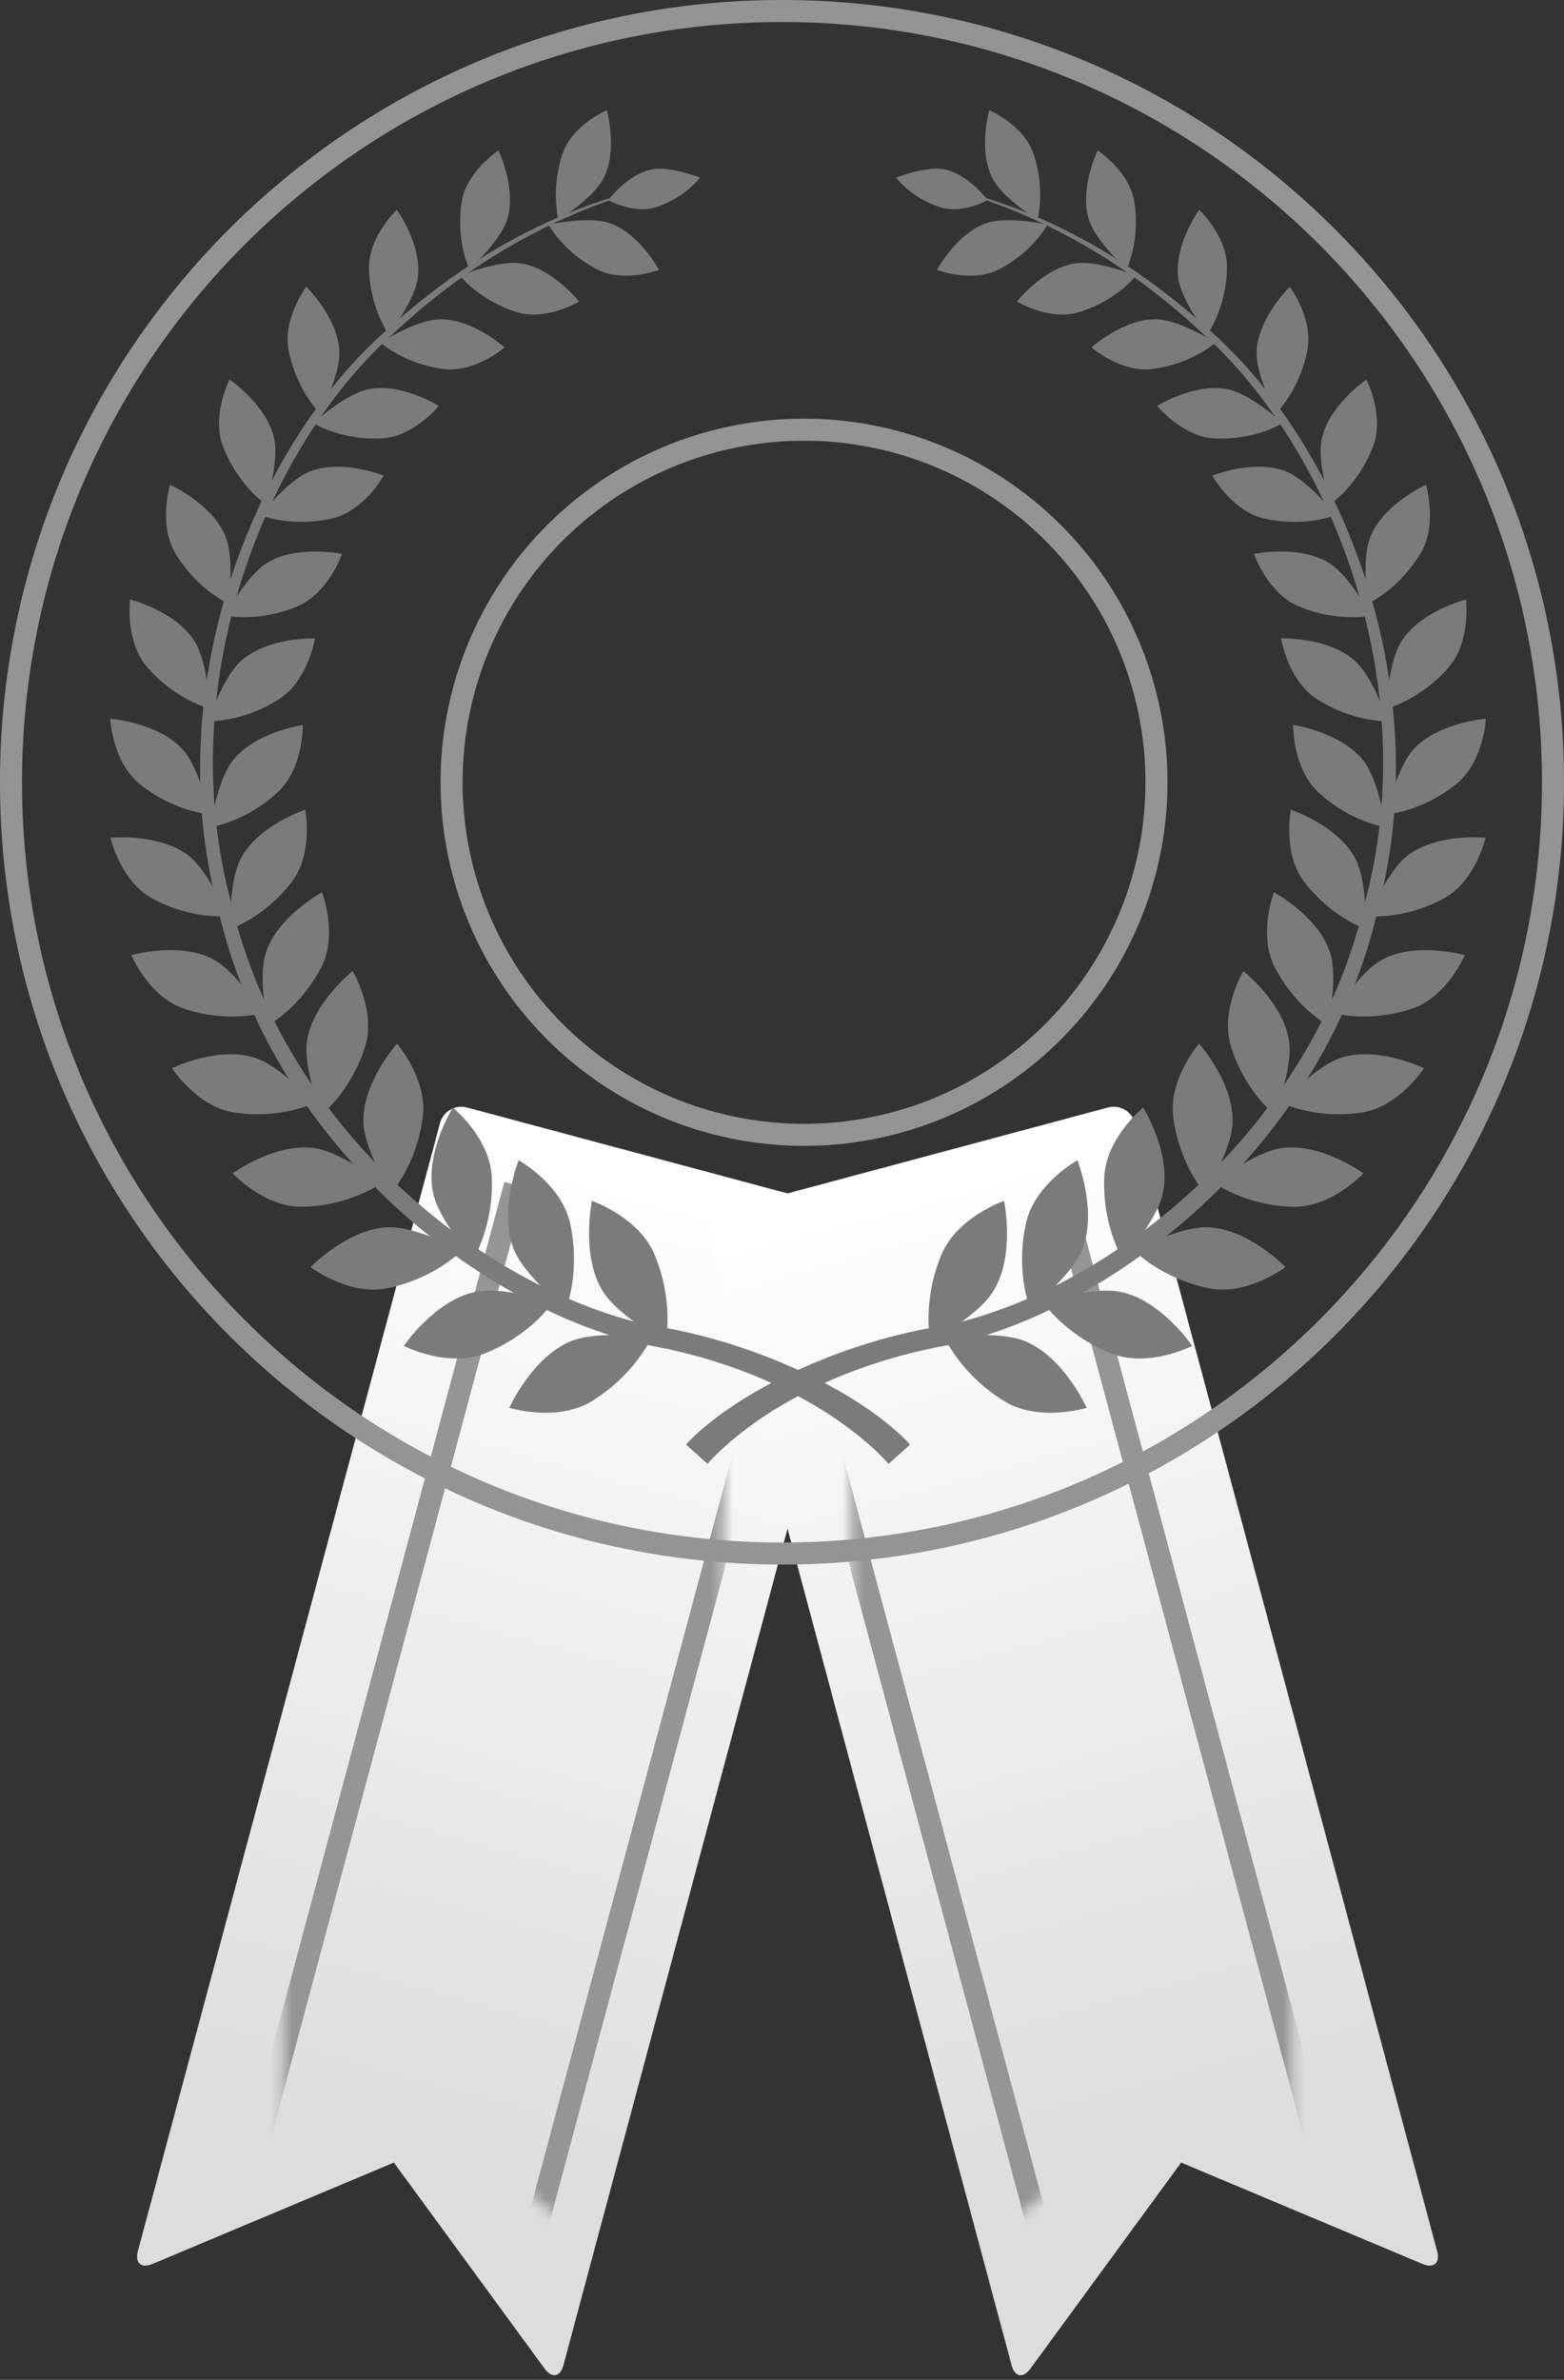 <?xml version="1.0" encoding="UTF-8"?>
<svg width="142px" height="216px" viewBox="0 0 142 216" version="1.1" xmlns="http://www.w3.org/2000/svg" xmlns:xlink="http://www.w3.org/1999/xlink">
    <rect x="0" y="0" width="142" height="216" fill="#333333" stroke="none"/>
    <!-- Generator: Sketch 51.2 (57519) - http://www.bohemiancoding.com/sketch -->
    <title>silver</title>
    <desc>Created with Sketch.</desc>
    <defs>
        <linearGradient x1="50%" y1="0%" x2="50%" y2="85.406%" id="linearGradient-1">
            <stop stop-color="#FFFFFF" offset="0%"></stop>
            <stop stop-color="#DDDDDD" offset="100%"></stop>
        </linearGradient>
        <path d="M13.667,5.32 C13.667,4.214 14.559,3.317 15.664,3.317 L51.67,3.317 C52.773,3.317 53.667,4.203 53.667,5.32 L53.667,111.314 C53.667,112.42 52.968,112.756 52.11,112.066 L34.036,97.534 L15.248,112.092 C14.375,112.769 13.667,112.432 13.667,111.314 L13.667,5.32 Z" id="path-2"></path>
        <path d="M13.667,5.32 C13.667,4.214 14.559,3.317 15.664,3.317 L51.67,3.317 C52.773,3.317 53.667,4.203 53.667,5.32 L53.667,111.314 C53.667,112.42 52.968,112.756 52.11,112.066 L34.036,97.534 L15.248,112.092 C14.375,112.769 13.667,112.432 13.667,111.314 L13.667,5.32 Z" id="path-4"></path>
    </defs>
    <g id="Medals" stroke="none" stroke-width="1" fill="none" fill-rule="evenodd">
        <g id="Artboard" transform="translate(-329, -57)">
            <g id="silver" transform="translate(331, 59)">
                <g id="Group" transform="translate(10, 98)">
                    <mask id="mask-3" fill="white">
                        <use xlink:href="#path-2"></use>
                    </mask>
                    <use id="Rectangle" fill="url(#linearGradient-1)" transform="translate(33.667, 57.879) rotate(-345) translate(-33.667, -57.879) " xlink:href="#path-2"></use>
                    <path d="M34.5,8.5 L8.5,105.5" id="Line" stroke="#969494" stroke-width="2" stroke-linecap="square" mask="url(#mask-3)"></path>
                    <path d="M60.5,13.5 L34.5,110.5" id="Line-Copy" stroke="#969494" stroke-width="2" stroke-linecap="square" mask="url(#mask-3)"></path>
                </g>
                <g id="Group-Copy" transform="translate(95, 156) scale(-1, 1) translate(-95, -156) translate(61, 98)">
                    <mask id="mask-5" fill="white">
                        <use xlink:href="#path-4"></use>
                    </mask>
                    <use id="Rectangle" fill="url(#linearGradient-1)" transform="translate(33.667, 57.879) rotate(-345) translate(-33.667, -57.879) " xlink:href="#path-4"></use>
                    <path d="M34.5,8.5 L8.5,105.5" id="Line" stroke="#969494" stroke-width="2" stroke-linecap="square" mask="url(#mask-5)"></path>
                    <path d="M60.5,13.5 L34.5,110.5" id="Line-Copy" stroke="#969494" stroke-width="2" stroke-linecap="square" mask="url(#mask-5)"></path>
                </g>
                <path d="M69,139 C30.34,139 -1,107.66 -1,69 C-1,30.34 30.34,-1 69,-1 C107.66,-1 139,30.34 139,69 C139,107.66 107.66,139 69,139 Z" id="Oval" stroke="#949494" stroke-width="2" fill=""></path>
                <circle id="Oval-Copy" stroke="#949494" stroke-width="2" fill="" cx="71" cy="69" r="32"></circle>
                <g id="Layer_1" transform="translate(8, 8)" fill="#7B7B7B">
                    <path d="M70.671,122.863 C70.671,122.863 63.95,114.65 48.268,111.985 C33.003,108.411 14.528,93.452 9.791,72.455 C4.302,51.657 13.541,29.911 25.351,19.746 C37.082,9.071 48.073,7.411 47.851,7.268 C48.116,7.586 37.216,9.489 25.786,20.209 C14.257,30.434 5.483,51.896 11.045,72.139 C15.882,92.581 33.968,106.901 48.739,110.228 C52.277,110.774 55.429,111.625 58.195,112.613 C68.618,116.324 72.627,121.111 72.627,121.111 L70.671,122.863 L70.671,122.863 Z" id="Shape"></path>
                    <path d="M54.241,122.863 C54.241,122.863 60.961,114.65 76.644,111.985 C91.909,108.411 110.382,93.452 115.119,72.455 C120.608,51.657 111.37,29.911 99.561,19.746 C87.831,9.071 76.837,7.411 77.061,7.268 C76.796,7.586 87.696,9.489 99.125,20.209 C110.654,30.434 119.429,51.895 113.864,72.139 C109.031,92.581 90.944,106.901 76.174,110.228 C72.636,110.773 69.481,111.624 66.717,112.613 C56.293,116.323 52.283,121.111 52.283,121.111 L54.241,122.863 L54.241,122.863 Z" id="Shape"></path>
                    <path d="M43.744,98.989 C43.744,98.989 48.02,100.465 49.437,103.888 C51.209,108.165 50.442,111.746 50.442,111.746 C50.442,111.746 46.159,109.51 44.725,107.19 C42.712,103.936 43.744,98.989 43.744,98.989" id="Shape"></path>
                    <path d="M36.241,117.776 C36.241,117.776 40.565,119.108 43.72,117.176 C47.658,114.766 49.138,111.418 49.138,111.418 C49.138,111.418 44.363,110.696 41.845,111.724 C38.305,113.167 36.241,117.776 36.241,117.776" id="Shape"></path>
                    <path d="M37.091,95.302 C37.091,95.302 40.968,97.456 41.754,101.002 C42.739,105.432 41.392,108.756 41.392,108.756 C41.392,108.756 37.638,105.868 36.647,103.386 C35.254,99.899 37.091,95.302 37.091,95.302" id="Shape"></path>
                    <path d="M26.664,112.153 C26.664,112.153 30.611,114.176 33.983,112.85 C38.191,111.196 40.188,108.218 40.188,108.218 C40.188,108.218 35.702,106.706 33.096,107.267 C29.438,108.057 26.664,112.153 26.664,112.153" id="Shape"></path>
                    <path d="M31.113,90.521 C31.113,90.521 34.488,93.262 34.647,96.818 C34.847,101.26 32.983,104.24 32.983,104.24 C32.983,104.24 29.849,100.812 29.314,98.245 C28.559,94.643 31.113,90.521 31.113,90.521" id="Shape"></path>
                    <path d="M18.193,105.001 C18.193,105.001 21.657,107.629 25.137,106.927 C29.479,106.048 31.911,103.515 31.911,103.515 C31.911,103.515 27.836,101.289 25.228,101.387 C21.565,101.523 18.193,105.001 18.193,105.001" id="Shape"></path>
                    <path d="M26.042,84.718 C26.042,84.718 28.836,87.939 28.385,91.399 C27.827,95.721 25.524,98.277 25.524,98.277 C25.524,98.277 23.08,94.433 22.997,91.866 C22.883,88.261 26.042,84.718 26.042,84.718" id="Shape"></path>
                    <path d="M11.12,96.488 C11.12,96.488 14.017,99.616 17.494,99.53 C21.836,99.424 24.611,97.394 24.611,97.394 C24.611,97.394 21.056,94.551 18.524,94.198 C14.963,93.705 11.12,96.488 11.12,96.488" id="Shape"></path>
                    <path d="M22.017,78.138 C22.017,78.138 24.168,81.724 23.147,84.986 C21.873,89.061 19.217,91.136 19.217,91.136 C19.217,91.136 17.51,87.012 17.868,84.516 C18.366,81.017 22.017,78.138 22.017,78.138" id="Shape"></path>
                    <path d="M5.619,86.948 C5.619,86.948 7.886,90.46 11.254,90.972 C15.463,91.613 18.486,90.129 18.486,90.129 C18.486,90.129 15.538,86.777 13.152,86.006 C9.798,84.919 5.619,86.948 5.619,86.948" id="Shape"></path>
                    <path d="M19.241,70.989 C19.241,70.989 20.708,74.816 19.169,77.79 C17.249,81.506 14.335,83.054 14.335,83.054 C14.335,83.054 13.386,78.781 14.153,76.436 C15.228,73.145 19.241,70.989 19.241,70.989" id="Shape"></path>
                    <path d="M1.921,76.691 C1.921,76.691 3.513,80.468 6.677,81.538 C10.631,82.872 13.8,81.958 13.8,81.958 C13.8,81.958 11.525,78.219 9.354,77.064 C6.299,75.445 1.921,76.691 1.921,76.691" id="Shape"></path>
                    <path d="M17.713,63.492 C17.713,63.492 18.479,67.438 16.489,70.044 C14.006,73.305 10.93,74.3 10.93,74.3 C10.93,74.3 10.741,70.014 11.879,67.881 C13.473,64.887 17.713,63.492 17.713,63.492" id="Shape"></path>
                    <path d="M0.028,66.038 C0.028,66.038 0.925,69.956 3.797,71.529 C7.384,73.493 10.601,73.151 10.601,73.151 C10.601,73.151 9.037,69.155 7.137,67.67 C4.466,65.585 0.028,66.038 0.028,66.038" id="Shape"></path>
                    <path d="M17.498,55.798 C17.498,55.798 17.569,59.737 15.205,61.914 C12.257,64.634 9.12,65.071 9.12,65.071 C9.12,65.071 9.665,60.903 11.125,59.038 C13.171,56.42 17.498,55.798 17.498,55.798" id="Shape"></path>
                    <path d="M0,55.234 C0,55.234 0.2,59.169 2.707,61.178 C5.835,63.685 8.996,63.904 8.996,63.904 C8.996,63.904 8.167,59.78 6.585,58.023 C4.358,55.556 0,55.234 0,55.234" id="Shape"></path>
                    <path d="M18.595,47.939 C18.595,47.939 17.994,51.753 15.345,53.449 C12.037,55.573 8.937,55.457 8.937,55.457 C8.937,55.457 10.166,51.528 11.894,49.977 C14.312,47.801 18.595,47.939 18.595,47.939" id="Shape"></path>
                    <path d="M1.804,44.406 C1.804,44.406 1.328,48.238 3.406,50.604 C6.001,53.56 9.015,54.311 9.015,54.311 C9.015,54.311 8.912,50.19 7.683,48.223 C5.956,45.461 1.804,44.406 1.804,44.406" id="Shape"></path>
                    <path d="M21.052,40.275 C21.052,40.275 19.829,43.853 16.983,45.038 C13.43,46.523 10.457,45.881 10.457,45.881 C10.457,45.881 12.314,42.298 14.239,41.097 C16.942,39.411 21.052,40.275 21.052,40.275" id="Shape"></path>
                    <path d="M5.444,33.999 C5.444,33.999 4.339,37.616 5.943,40.254 C7.947,43.549 10.728,44.788 10.728,44.788 C10.728,44.788 11.328,40.794 10.474,38.685 C9.275,35.725 5.444,33.999 5.444,33.999" id="Shape"></path>
                    <path d="M24.838,33.167 C24.838,33.167 23.052,36.41 20.103,37.068 C16.423,37.893 13.664,36.767 13.664,36.767 C13.664,36.767 16.062,33.627 18.124,32.797 C21.022,31.63 24.838,33.167 24.838,33.167" id="Shape"></path>
                    <path d="M10.841,24.442 C10.841,24.442 9.16,27.745 10.261,30.565 C11.637,34.088 14.11,35.758 14.11,35.758 C14.11,35.758 15.367,32.006 14.9,29.825 C14.246,26.763 10.841,24.442 10.841,24.442" id="Shape"></path>
                    <path d="M29.839,26.836 C29.839,26.836 27.562,29.661 24.608,29.793 C20.915,29.961 18.442,28.403 18.442,28.403 C18.442,28.403 21.291,25.782 23.422,25.333 C26.416,24.701 29.839,26.836 29.839,26.836" id="Shape"></path>
                    <path d="M17.808,16.025 C17.808,16.025 15.625,18.925 16.211,21.835 C16.94,25.471 19.045,27.505 19.045,27.505 C19.045,27.505 20.894,24.098 20.814,21.914 C20.701,18.846 17.808,16.025 17.808,16.025" id="Shape"></path>
                    <path d="M35.812,21.531 C35.812,21.531 33.131,23.867 30.257,23.49 C26.665,23.021 24.542,21.096 24.542,21.096 C24.542,21.096 27.736,19.052 29.871,18.984 C32.866,18.884 35.812,21.531 35.812,21.531" id="Shape"></path>
                    <path d="M26.033,9.041 C26.033,9.041 23.432,11.468 23.503,14.376 C23.59,18.009 25.277,20.333 25.277,20.333 C25.277,20.333 27.64,17.36 27.931,15.239 C28.345,12.258 26.033,9.041 26.033,9.041" id="Shape"></path>
                    <path d="M42.573,17.374 C42.573,17.374 39.591,19.173 36.882,18.317 C33.494,17.251 31.771,15.03 31.771,15.03 C31.771,15.03 35.203,13.605 37.272,13.902 C40.177,14.32 42.573,17.374 42.573,17.374" id="Shape"></path>
                    <path d="M35.253,3.652 C35.253,3.652 32.335,5.551 31.909,8.368 C31.376,11.889 32.611,14.42 32.611,14.42 C32.611,14.42 35.396,11.953 36.036,9.957 C36.94,7.152 35.253,3.652 35.253,3.652" id="Shape"></path>
                    <path d="M49.831,14.494 C49.831,14.494 46.649,15.72 44.179,14.433 C41.089,12.825 39.805,10.387 39.805,10.387 C39.805,10.387 43.356,9.597 45.306,10.237 C48.038,11.137 49.831,14.494 49.831,14.494" id="Shape"></path>
                    <path d="M45.094,0 C45.094,0 41.953,1.332 41.067,3.982 C39.958,7.288 40.716,9.939 40.716,9.939 C40.716,9.939 43.821,8.037 44.779,6.219 C46.127,3.665 45.094,0 45.094,0" id="Shape"></path>
                    <path d="M45.233,8.161 C45.233,8.161 47.582,9.493 49.666,8.775 C52.27,7.877 53.559,6.115 53.559,6.115 C53.559,6.115 50.87,5.083 49.271,5.354 C47.025,5.741 45.233,8.161 45.233,8.161" id="Shape"></path>
                    <path d="M81.163,98.989 C81.163,98.989 76.886,100.465 75.47,103.888 C73.7,108.165 74.464,111.746 74.464,111.746 C74.464,111.746 78.749,109.51 80.183,107.19 C82.199,103.936 81.163,98.989 81.163,98.989" id="Shape"></path>
                    <path d="M88.667,117.776 C88.667,117.776 84.344,119.108 81.188,117.176 C77.251,114.766 75.771,111.418 75.771,111.418 C75.771,111.418 80.546,110.696 83.064,111.724 C86.601,113.167 88.667,117.776 88.667,117.776" id="Shape"></path>
                    <path d="M87.819,95.302 C87.819,95.302 83.94,97.456 83.155,101.002 C82.17,105.432 83.517,108.756 83.517,108.756 C83.517,108.756 87.272,105.868 88.262,103.386 C89.653,99.899 87.819,95.302 87.819,95.302" id="Shape"></path>
                    <path d="M98.244,112.153 C98.244,112.153 94.297,114.176 90.928,112.85 C86.716,111.196 84.72,108.218 84.72,108.218 C84.72,108.218 89.207,106.706 91.812,107.267 C95.471,108.057 98.244,112.153 98.244,112.153" id="Shape"></path>
                    <path d="M93.795,90.521 C93.795,90.521 90.421,93.262 90.261,96.818 C90.061,101.26 91.925,104.24 91.925,104.24 C91.925,104.24 95.06,100.812 95.594,98.245 C96.349,94.643 93.795,90.521 93.795,90.521" id="Shape"></path>
                    <path d="M106.715,105.001 C106.715,105.001 103.249,107.629 99.772,106.927 C95.428,106.048 92.998,103.515 92.998,103.515 C92.998,103.515 97.072,101.289 99.679,101.387 C103.345,101.523 106.715,105.001 106.715,105.001" id="Shape"></path>
                    <path d="M98.866,84.718 C98.866,84.718 96.073,87.939 96.524,91.399 C97.081,95.721 99.386,98.277 99.386,98.277 C99.386,98.277 101.828,94.433 101.912,91.866 C102.026,88.261 98.866,84.718 98.866,84.718" id="Shape"></path>
                    <path d="M113.791,96.488 C113.791,96.488 110.89,99.616 107.416,99.53 C103.073,99.424 100.297,97.394 100.297,97.394 C100.297,97.394 103.853,94.551 106.385,94.198 C109.947,93.705 113.791,96.488 113.791,96.488" id="Shape"></path>
                    <path d="M102.892,78.138 C102.892,78.138 100.742,81.724 101.762,84.986 C103.036,89.061 105.692,91.136 105.692,91.136 C105.692,91.136 107.398,87.012 107.04,84.516 C106.543,81.017 102.892,78.138 102.892,78.138" id="Shape"></path>
                    <path d="M119.291,86.948 C119.291,86.948 117.022,90.46 113.654,90.972 C109.446,91.613 106.423,90.129 106.423,90.129 C106.423,90.129 109.37,86.777 111.757,86.006 C115.112,84.919 119.291,86.948 119.291,86.948" id="Shape"></path>
                    <path d="M105.666,70.989 C105.666,70.989 104.2,74.816 105.74,77.79 C107.658,81.506 110.572,83.054 110.572,83.054 C110.572,83.054 111.52,78.781 110.756,76.436 C109.68,73.145 105.666,70.989 105.666,70.989" id="Shape"></path>
                    <path d="M122.989,76.691 C122.989,76.691 121.395,80.468 118.232,81.538 C114.277,82.872 111.109,81.958 111.109,81.958 C111.109,81.958 113.383,78.219 115.554,77.064 C118.608,75.445 122.989,76.691 122.989,76.691" id="Shape"></path>
                    <path d="M107.196,63.492 C107.196,63.492 106.43,67.438 108.419,70.044 C110.905,73.305 113.979,74.3 113.979,74.3 C113.979,74.3 114.168,70.014 113.031,67.881 C111.435,64.887 107.196,63.492 107.196,63.492" id="Shape"></path>
                    <path d="M124.881,66.038 C124.881,66.038 123.984,69.956 121.111,71.529 C117.524,73.493 114.306,73.151 114.306,73.151 C114.306,73.151 115.871,69.155 117.772,67.67 C120.443,65.585 124.881,66.038 124.881,66.038" id="Shape"></path>
                    <path d="M107.409,55.798 C107.409,55.798 107.341,59.737 109.704,61.914 C112.651,64.634 115.789,65.071 115.789,65.071 C115.789,65.071 115.245,60.903 113.784,59.038 C111.736,56.42 107.409,55.798 107.409,55.798" id="Shape"></path>
                    <path d="M124.909,55.234 C124.909,55.234 124.709,59.169 122.202,61.178 C119.071,63.685 115.913,63.904 115.913,63.904 C115.913,63.904 116.741,59.78 118.323,58.023 C120.549,55.556 124.909,55.234 124.909,55.234" id="Shape"></path>
                    <path d="M106.314,47.939 C106.314,47.939 106.912,51.753 109.563,53.449 C112.873,55.573 115.972,55.457 115.972,55.457 C115.972,55.457 114.741,51.528 113.013,49.977 C110.597,47.801 106.314,47.939 106.314,47.939" id="Shape"></path>
                    <path d="M123.106,44.406 C123.106,44.406 123.579,48.238 121.502,50.604 C118.906,53.56 115.893,54.311 115.893,54.311 C115.893,54.311 115.996,50.19 117.226,48.223 C118.953,45.461 123.106,44.406 123.106,44.406" id="Shape"></path>
                    <path d="M103.855,40.275 C103.855,40.275 105.081,43.853 107.925,45.038 C111.479,46.523 114.45,45.881 114.45,45.881 C114.45,45.881 112.595,42.298 110.667,41.097 C107.965,39.411 103.855,40.275 103.855,40.275" id="Shape"></path>
                    <path d="M119.465,33.999 C119.465,33.999 120.568,37.616 118.963,40.254 C116.961,43.549 114.181,44.788 114.181,44.788 C114.181,44.788 113.581,40.794 114.434,38.685 C115.634,35.725 119.465,33.999 119.465,33.999" id="Shape"></path>
                    <path d="M100.069,33.167 C100.069,33.167 101.857,36.41 104.803,37.068 C108.484,37.893 111.244,36.767 111.244,36.767 C111.244,36.767 108.845,33.627 106.782,32.797 C103.888,31.63 100.069,33.167 100.069,33.167" id="Shape"></path>
                    <path d="M114.066,24.442 C114.066,24.442 115.749,27.745 114.649,30.565 C113.274,34.088 110.8,35.758 110.8,35.758 C110.8,35.758 109.541,32.006 110.009,29.825 C110.664,26.763 114.066,24.442 114.066,24.442" id="Shape"></path>
                    <path d="M95.068,26.836 C95.068,26.836 97.346,29.661 100.3,29.793 C103.994,29.961 106.466,28.403 106.466,28.403 C106.466,28.403 103.617,25.782 101.486,25.333 C98.494,24.701 95.068,26.836 95.068,26.836" id="Shape"></path>
                    <path d="M107.101,16.025 C107.101,16.025 109.281,18.925 108.696,21.835 C107.965,25.471 105.864,27.505 105.864,27.505 C105.864,27.505 104.013,24.098 104.094,21.914 C104.207,18.846 107.101,16.025 107.101,16.025" id="Shape"></path>
                    <path d="M89.097,21.531 C89.097,21.531 91.777,23.867 94.651,23.49 C98.244,23.021 100.366,21.096 100.366,21.096 C100.366,21.096 97.172,19.052 95.037,18.984 C92.042,18.884 89.097,21.531 89.097,21.531" id="Shape"></path>
                    <path d="M98.876,9.041 C98.876,9.041 101.477,11.468 101.404,14.376 C101.318,18.009 99.631,20.333 99.631,20.333 C99.631,20.333 97.267,17.36 96.978,15.239 C96.565,12.258 98.876,9.041 98.876,9.041" id="Shape"></path>
                    <path d="M82.336,17.374 C82.336,17.374 85.317,19.173 88.026,18.317 C91.415,17.251 93.136,15.03 93.136,15.03 C93.136,15.03 89.709,13.605 87.637,13.902 C84.73,14.32 82.336,17.374 82.336,17.374" id="Shape"></path>
                    <path d="M89.655,3.652 C89.655,3.652 92.574,5.551 93.001,8.368 C93.532,11.889 92.297,14.42 92.297,14.42 C92.297,14.42 89.514,11.953 88.872,9.957 C87.97,7.152 89.655,3.652 89.655,3.652" id="Shape"></path>
                    <path d="M75.076,14.494 C75.076,14.494 78.259,15.72 80.73,14.433 C83.819,12.825 85.103,10.387 85.103,10.387 C85.103,10.387 81.554,9.597 79.603,10.237 C76.871,11.137 75.076,14.494 75.076,14.494" id="Shape"></path>
                    <path d="M79.813,0 C79.813,0 82.955,1.332 83.843,3.982 C84.951,7.288 84.192,9.939 84.192,9.939 C84.192,9.939 81.086,8.037 80.127,6.219 C78.784,3.665 79.813,0 79.813,0" id="Shape"></path>
                    <path d="M79.676,8.161 C79.676,8.161 77.325,9.493 75.242,8.775 C72.636,7.877 71.348,6.115 71.348,6.115 C71.348,6.115 74.039,5.083 75.638,5.354 C77.881,5.741 79.676,8.161 79.676,8.161" id="Shape"></path>
                </g>
            </g>
        </g>
    </g>
</svg>